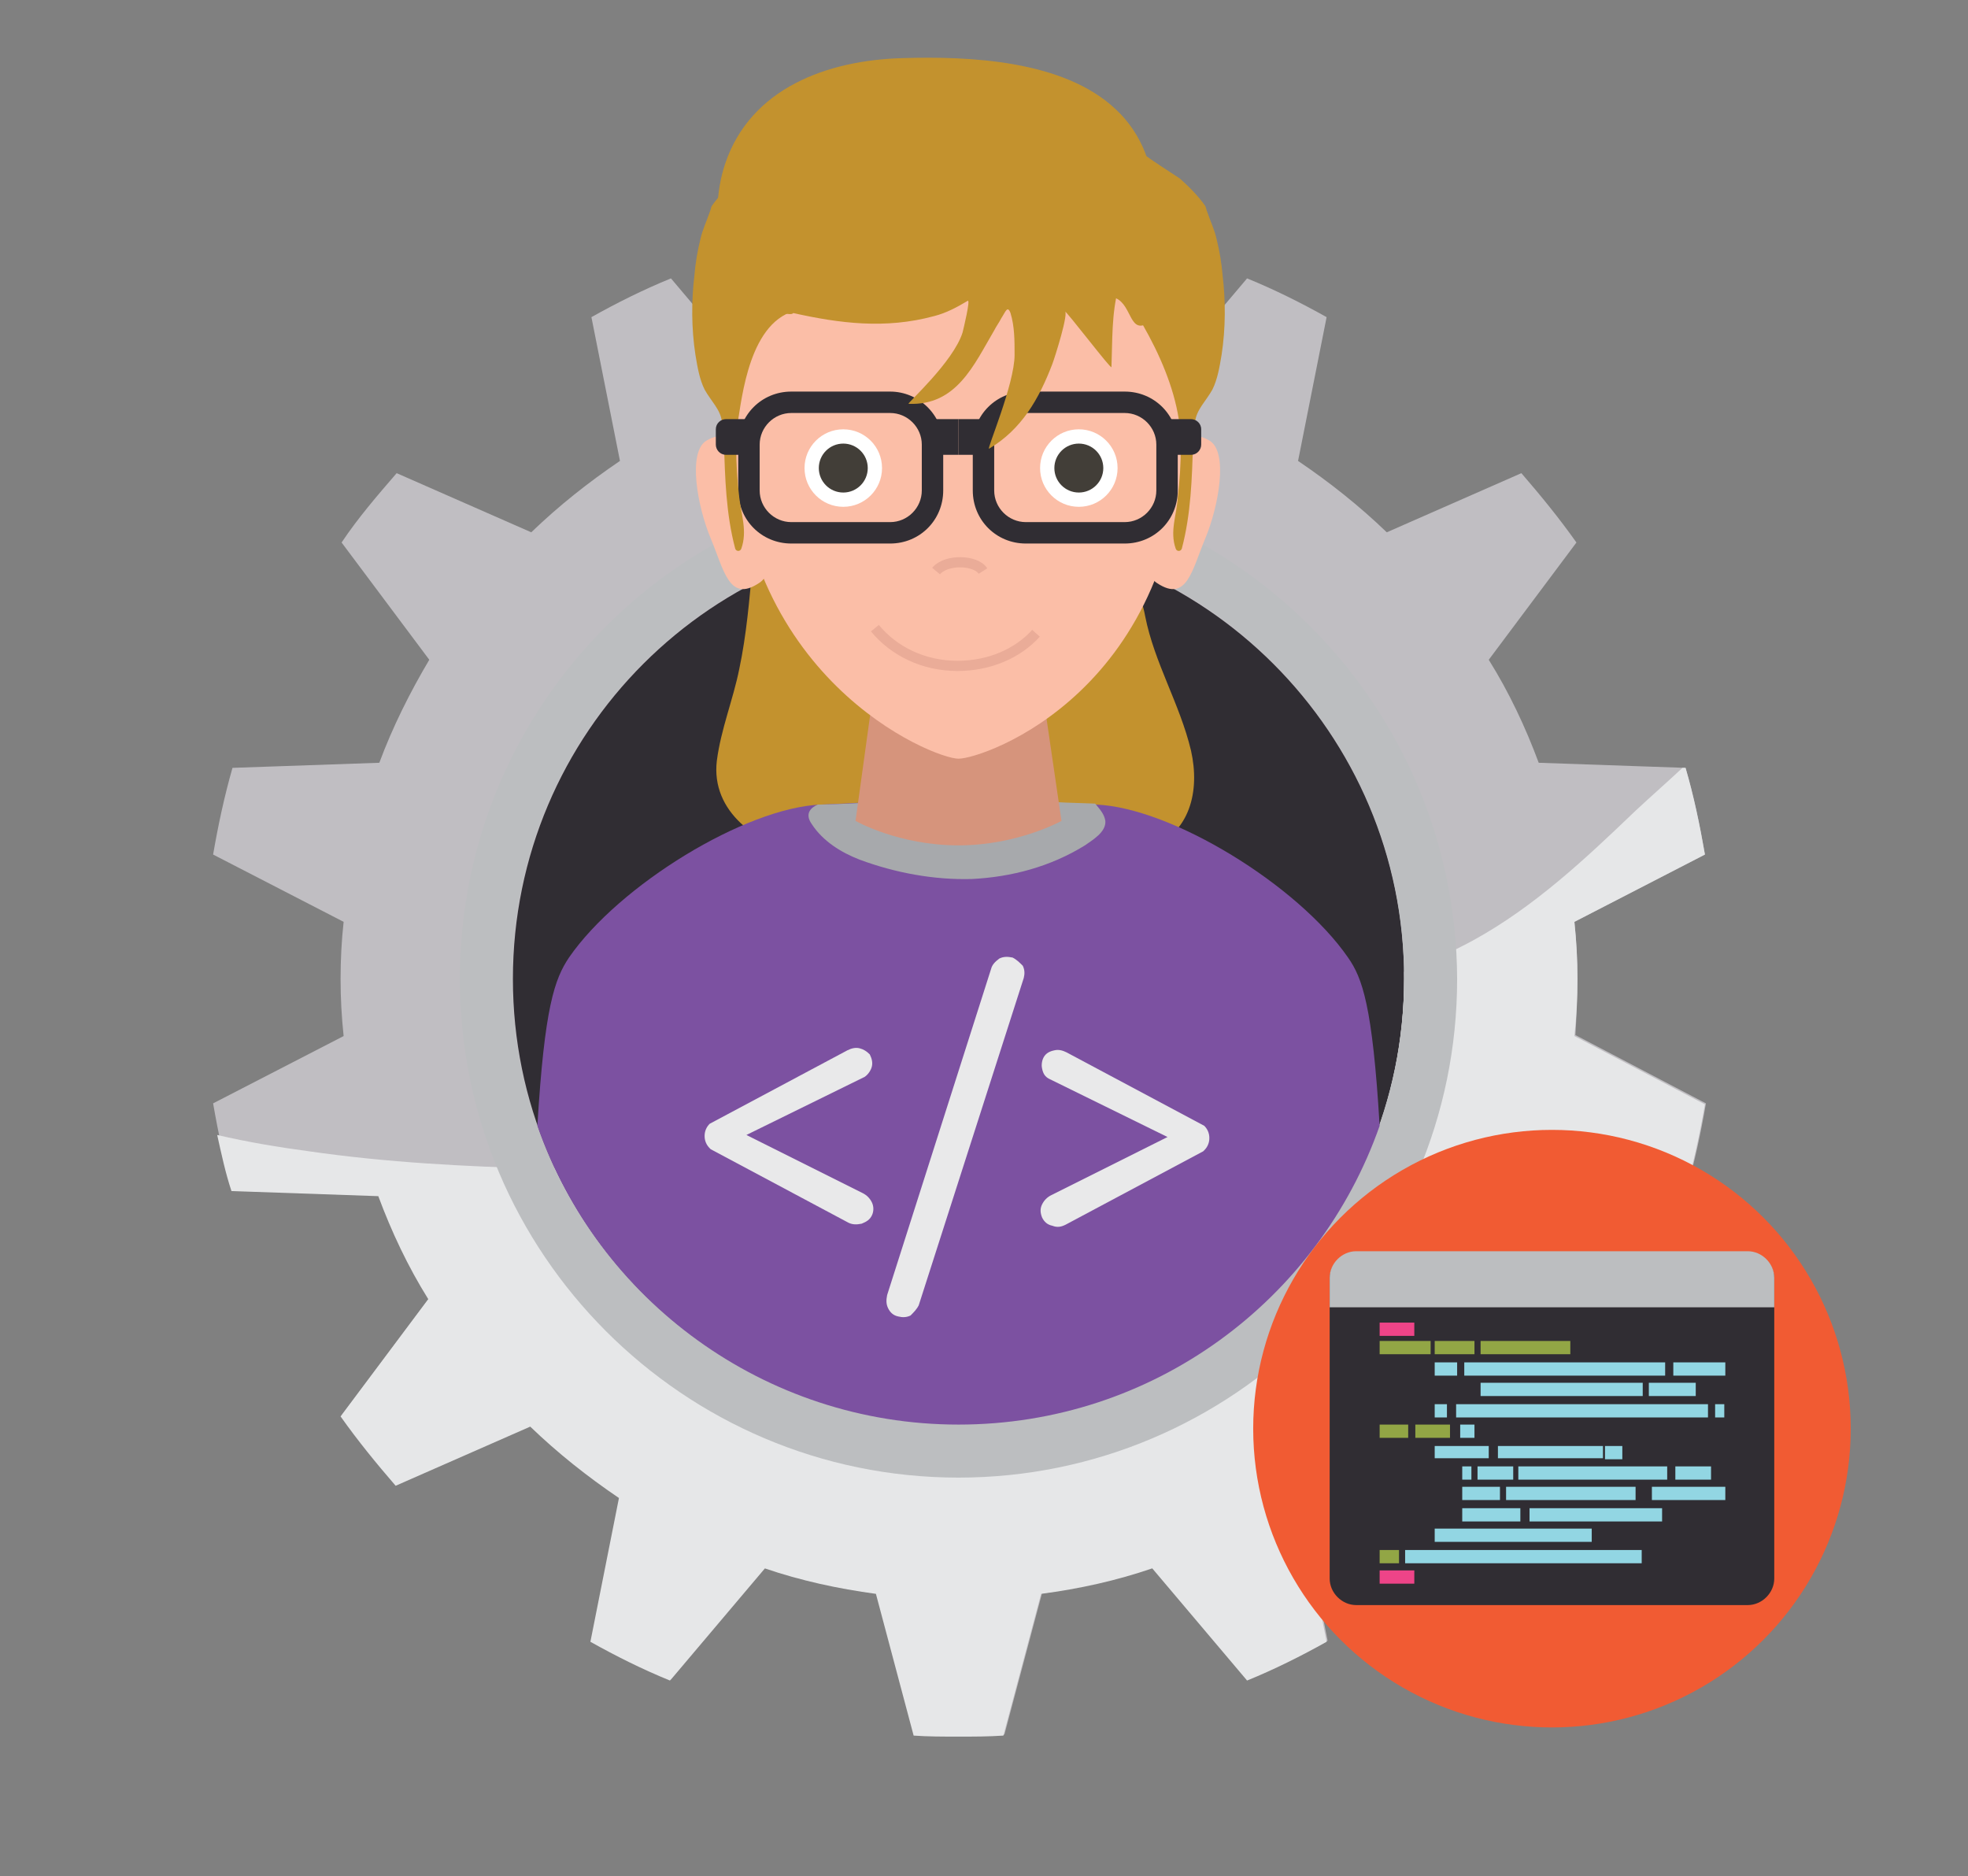 <?xml version="1.0" encoding="utf-8"?>
<!-- Generator: Adobe Illustrator 19.1.0, SVG Export Plug-In . SVG Version: 6.00 Build 0)  -->
<svg version="1.1" id="Layer_1" xmlns="http://www.w3.org/2000/svg" xmlns:xlink="http://www.w3.org/1999/xlink" x="0px" y="0px"
	 viewBox="0 0 193 184" style="enable-background:new 0 0 193 184;" xml:space="preserve">
<rect x="0" y="0" width="193" height="184" fill="#808080" stroke="none"/>
<style type="text/css">
	.st0{fill:#302D33;}
	.st1{fill:#C0BEC2;}
	.st2{fill:#E6E7E8;}
	.st3{fill:#BCBEC0;}
	.st4{fill:#C3922E;}
	.st5{fill:#7C51A1;}
	.st6{fill:#A7A9AC;}
	.st7{fill:#D6947C;}
	.st8{fill:#FBBEA7;}
	.st9{fill:#423332;}
	.st10{fill:#FFFFFF;}
	.st11{fill:#423E38;}
	.st12{fill:#E9E9EA;}
	.st13{fill:#F15B33;}
	.st14{fill:#92A645;}
	.st15{fill:#EE4488;}
	.st16{fill:#92D6E3;}
	.st17{fill:none;stroke:#EAAC98;stroke-miterlimit:10;}
</style>
<g>
	<circle class="st0" cx="94" cy="96" r="53.2"/>
	<path class="st1" d="M154.7,96c0-1.9-0.1-3.7-0.3-5.6l12.8-6.6c-0.5-2.9-1.1-5.7-1.9-8.5l-14.4-0.5c-1.3-3.5-2.9-6.9-4.9-10.1
		l8.6-11.5c-1.7-2.4-3.5-4.6-5.4-6.8L136,52.2c-2.7-2.6-5.6-4.9-8.7-7l2.8-14.1c-2.5-1.4-5.1-2.7-7.8-3.8l-9.3,11
		c-3.5-1.1-7.2-2-10.9-2.5l-3.7-13.9c-1.4-0.1-2.9-0.1-4.4-0.1c-1.5,0-2.9,0-4.4,0.1L86,35.8c-3.8,0.5-7.4,1.3-10.9,2.5l-9.3-11
		c-2.7,1.1-5.3,2.4-7.8,3.8l2.8,14.1c-3.1,2.1-6,4.4-8.7,7l-13.2-5.8c-1.9,2.2-3.8,4.4-5.4,6.8l8.6,11.5c-1.9,3.2-3.6,6.6-4.9,10.1
		l-14.4,0.5c-0.8,2.8-1.4,5.6-1.9,8.5l12.8,6.6c-0.2,1.8-0.3,3.7-0.3,5.6c0,1.9,0.1,3.7,0.3,5.6l-12.8,6.6c0.5,2.9,1.1,5.7,1.9,8.5
		l14.4,0.5c1.3,3.5,2.9,6.9,4.9,10.1l-8.6,11.5c1.7,2.4,3.5,4.6,5.4,6.8l13.2-5.8c2.7,2.6,5.6,4.9,8.7,7l-2.8,14.1
		c2.5,1.4,5.1,2.7,7.8,3.8l9.3-11c3.5,1.2,7.2,2,10.9,2.5l3.7,13.9c1.4,0.1,2.9,0.1,4.4,0.1c1.5,0,2.9,0,4.4-0.1l3.7-13.9
		c3.8-0.5,7.4-1.3,10.9-2.5l9.3,11c2.7-1.1,5.3-2.4,7.8-3.8l-2.8-14.1c3.1-2.1,6-4.4,8.7-7l13.2,5.8c1.9-2.2,3.8-4.4,5.4-6.8
		l-8.6-11.5c1.9-3.2,3.6-6.6,4.9-10.1l14.4-0.5c0.8-2.8,1.4-5.6,1.9-8.5l-12.8-6.7C154.6,99.7,154.7,97.9,154.7,96z M94,139.7
		c-24.2,0-43.7-19.6-43.7-43.7c0-24.2,19.6-43.7,43.7-43.7s43.7,19.6,43.7,43.7C137.7,120.1,118.1,139.7,94,139.7z"/>
	<path class="st2" d="M165.3,75.3l-0.3,0c-1.5,1.4-3.1,2.8-4.6,4.2c-4.9,4.7-9.9,9.4-15.9,12.7c-2.2,1.2-4.5,2.2-6.8,3.1
		c0,0.2,0,0.5,0,0.7c0,24.2-19.6,43.7-43.7,43.7c-17.5,0-32.6-10.3-39.6-25.1c-0.4,0-0.7,0-1.1,0c-7.7-0.2-15.4-0.6-23-1.7
		c-3-0.4-6-0.9-9-1.6c0.4,1.8,0.8,3.7,1.4,5.5l14.4,0.5c1.3,3.5,2.9,6.9,4.9,10.1l-8.6,11.5c1.7,2.4,3.5,4.6,5.4,6.8l13.2-5.8
		c2.7,2.6,5.6,4.9,8.7,7l-2.8,14.1c2.5,1.4,5.1,2.7,7.8,3.8l9.3-11c3.5,1.2,7.2,2,10.9,2.5l3.7,13.9c1.4,0.1,2.9,0.1,4.4,0.1
		c1.5,0,2.9,0,4.4-0.1l3.7-13.9c3.8-0.5,7.4-1.3,10.9-2.5l9.3,11c2.7-1.1,5.3-2.4,7.8-3.8l-2.8-14.1c3.1-2.1,6-4.4,8.7-7l13.2,5.8
		c1.9-2.2,3.8-4.4,5.4-6.8l-8.6-11.5c1.9-3.2,3.6-6.6,4.9-10.1l14.4-0.5c0.8-2.8,1.4-5.6,1.9-8.5l-12.8-6.7c0.2-1.8,0.3-3.7,0.3-5.6
		c0-1.9-0.1-3.7-0.3-5.6l12.8-6.6C166.7,80.9,166.1,78,165.3,75.3z"/>
	<path class="st3" d="M94,52.2c24.2,0,43.7,19.6,43.7,43.7c0,24.2-19.6,43.7-43.7,43.7S50.2,120.1,50.2,96
		C50.2,71.8,69.8,52.2,94,52.2 M94,47.1C67,47.1,45.1,69,45.1,96c0,26.9,21.9,48.9,48.9,48.9c26.9,0,48.9-21.9,48.9-48.9
		C142.8,69,120.9,47.1,94,47.1L94,47.1z"/>
	<g>
		<path class="st4" d="M116.8,73.6c-1.1-4.6-3.6-8.6-4.5-13.2c-1.5-8.4-12.8-8.3-19.3-8.7c-2.9-0.2-5.9,0-8.8,0.2
			c-2,0.1-3.8,0.2-5.6,0.9C78,53,75,54,74.1,55.1c-0.2,0-0.3,0.1-0.3,0.3c-0.3,3.4-0.6,6.9-1.3,10.2c-0.6,3-1.8,5.9-2.2,9
			c-0.6,5,4,8.3,8.5,9c2.7,0.5,5.4,0.3,8.1,0.4c3.7,0.2,7.4,0.5,11.1,0.6c4.8,0.1,10.3,0.6,14.8-1.4
			C116.7,81.6,117.7,77.6,116.8,73.6z"/>
		<path class="st5" d="M135.3,110.4c-6,17.1-22.2,29.3-41.3,29.3c-19.1,0-35.4-12.3-41.3-29.3c0.7-11.7,1.7-14.4,3.1-16.5
			c4.9-7.1,17.3-14.7,24.7-15C87.9,78.6,94,78,94,78s6.1,0.7,13.5,0.9c7.4,0.3,19.8,7.9,24.7,15C133.6,95.9,134.6,98.6,135.3,110.4z
			"/>
		<path class="st6" d="M80.2,78.9c-0.7,0.3-1.3,0.9-0.6,1.9c1.1,1.7,2.9,2.8,4.7,3.5c3.5,1.3,7.3,2,11,1.9c3.9-0.2,7.7-1.2,11.1-3.3
			c0.7-0.5,2.1-1.3,2-2.4c-0.1-0.7-0.6-1.2-1-1.7c0,0,0,0-0.1,0C100,78.6,94,78,94,78s-6.1,0.7-13.5,0.9
			C80.4,78.9,80.3,78.9,80.2,78.9z"/>
		<path class="st7" d="M102.3,68.2H85.6l-1.7,12.3c0,0,4.2,2.4,10.1,2.4c5.8,0,10.1-2.4,10.1-2.4L102.3,68.2z"/>
		<path class="st8" d="M94,17.3c-14.9,0-22,13.3-22,24.2c0,25,19.5,32.9,22,32.9c2.5,0,22-6.7,22-32.9C116,30.6,108.9,17.3,94,17.3z
			"/>
		<path class="st8" d="M73.9,46.1c-1-2.9-2.8-4-4.6-2.9c-1.9,1.1-0.9,6.5,0.4,9.6c1.3,3.1,1.8,6.3,4.7,4.4
			C77.4,55.4,73.9,46.1,73.9,46.1z"/>
		<g>
			<path class="st0" d="M87.3,40.5c1.7,0,3.1,1.4,3.1,3.1v4.5c0,1.7-1.4,3.1-3.1,3.1h-9.7c-1.7,0-3.1-1.4-3.1-3.1v-4.5
				c0-1.7,1.4-3.1,3.1-3.1H87.3 M87.3,38.4h-9.7c-2.9,0-5.2,2.3-5.2,5.2v4.5c0,2.9,2.3,5.2,5.2,5.2h9.7c2.9,0,5.2-2.3,5.2-5.2v-4.5
				C92.5,40.7,90.1,38.4,87.3,38.4L87.3,38.4z"/>
		</g>
		<path class="st0" d="M94,41.1h-2.5c-0.5,0-1,0.4-1,1v1.5c0,0.5,0.4,1,1,1H94V41.1z"/>
		<path class="st4" d="M78,21.6c-0.7-1.8-1.1-3.6-1.6-5.4c-0.1-0.4-0.2-0.8-0.4-1.2c-1.2,0.9-2.5,1.7-3.7,2.5
			c-0.9,0.8-1.8,1.7-2.5,2.7c-0.1,0.2-0.1,0.4-0.2,0.6c-0.3,0.9-0.7,1.7-0.9,2.6c-0.3,1.2-0.5,2.4-0.6,3.6c-0.3,2.5-0.3,5.2,0.1,7.8
			c0.2,1.2,0.4,2.4,0.9,3.4c0.6,1.1,1.6,2,1.7,3.2c0,0.1,0,0.2,0.1,0.2c0,0.6,0.1,1.2,0.1,1.8c0.1,3.5,0.2,7,1.1,10.4
			c0.1,0.3,0.5,0.3,0.6,0c0.6-1.7,0-3.3-0.2-5c-0.2-1.7-0.3-3.3-0.3-5c0-0.9,0.1-1.8,0.2-2.7c0.5-3.2,1.5-10.8,6.9-10.8v-5.3
			C78.8,23.8,78.4,22.7,78,21.6z"/>
		<path class="st9" d="M71.9,49.2"/>
		<path class="st8" d="M114,46.1c1-2.9,2.8-4,4.6-2.9c1.9,1.1,0.9,6.5-0.4,9.6c-1.3,3.1-1.8,6.3-4.7,4.4
			C110.6,55.4,114,46.1,114,46.1z"/>
		<g>
			<path class="st0" d="M110.3,40.5c1.7,0,3.1,1.4,3.1,3.1v4.5c0,1.7-1.4,3.1-3.1,3.1h-9.7c-1.7,0-3.1-1.4-3.1-3.1v-4.5
				c0-1.7,1.4-3.1,3.1-3.1H110.3 M110.3,38.4h-9.7c-2.9,0-5.2,2.3-5.2,5.2v4.5c0,2.9,2.3,5.2,5.2,5.2h9.7c2.9,0,5.2-2.3,5.2-5.2
				v-4.5C115.5,40.7,113.2,38.4,110.3,38.4L110.3,38.4z"/>
		</g>
		<path class="st0" d="M94,41.1h2.5c0.5,0,1,0.4,1,1v1.5c0,0.5-0.4,1-1,1H94V41.1z"/>
		<path class="st4" d="M110,21.6c0.7-1.8,1.1-3.6,1.6-5.4c0.1-0.4,0.3-0.8,0.4-1.2c1.2,0.9,2.5,1.7,3.7,2.5c0.9,0.8,1.8,1.7,2.5,2.7
			c0.1,0.2,0.1,0.4,0.2,0.6c0.3,0.9,0.7,1.7,0.9,2.6c0.3,1.2,0.5,2.4,0.6,3.6c0.3,2.5,0.3,5.2-0.1,7.8c-0.2,1.2-0.4,2.4-0.9,3.4
			c-0.6,1.1-1.6,2-1.7,3.2c0,0.1,0,0.2-0.1,0.2c0,0.6-0.1,1.2-0.1,1.8c-0.1,3.5-0.2,7-1.1,10.4c-0.1,0.3-0.5,0.3-0.6,0
			c-0.6-1.7,0.1-3.3,0.2-5c0.2-1.7,0.3-3.3,0.3-5c0-0.9-0.1-1.8-0.2-2.7c-0.5-3.2-1.9-6.4-3.5-9.2c-1.5,0.4-1.2-2.8-3.4-2.8v-4.1
			C109.2,23.8,109.6,22.7,110,21.6z"/>
		<path class="st9" d="M116.1,49.2"/>
		<path class="st0" d="M73.7,41.1h-2.5c-0.5,0-1,0.4-1,1v1.5c0,0.5,0.4,1,1,1h2.5V41.1z"/>
		<path class="st0" d="M114.3,41.1h2.5c0.5,0,1,0.4,1,1v1.5c0,0.5-0.4,1-1,1h-2.5V41.1z"/>
		<path class="st4" d="M109.4,10.7c-5.1-4.8-14.3-5.2-20.9-5c-7.3,0.2-14.9,2.9-17.4,10.4c-1.8,5.4-0.6,14,6.3,14.7
			c0.2,0,0.3,0,0.4-0.1c4.5,1,9,1.6,13.8,0.3c1.2-0.3,2.3-0.9,3.3-1.5c0.3-0.2-0.4,2.7-0.5,3.1c-0.9,2.9-5.5,7-5.3,7
			c4.7,0.2,6.4-3.8,8.4-7.2c0.2-0.4,0.5-0.8,0.7-1.2c0.4-0.6,0.6-1.3,0.9-0.5c0.4,1.3,0.4,2.7,0.4,4.1c0,2.9-2.8,9.4-2.5,9.2
			c3.2-1.9,4.9-4.9,6.2-8.3c0.2-0.5,1.7-5.2,1.2-5.2c0.2,0,4.6,5.8,4.6,5.5c0.1-2.6,0-5.3,0.7-7.8c0.7-2.7,2.4-5,3.1-7.8
			C113.6,16.8,111.9,13,109.4,10.7z"/>
		<g>
			<circle class="st10" cx="82.7" cy="45.9" r="3.8"/>
			<circle class="st11" cx="82.7" cy="45.9" r="2.4"/>
		</g>
		<g>
			<circle class="st10" cx="105.8" cy="45.9" r="3.8"/>
			<circle class="st11" cx="105.8" cy="45.9" r="2.4"/>
		</g>
	</g>
	<g>
		<path class="st12" d="M84.6,117c0.4,0.2,0.7,0.5,0.9,0.9c0.2,0.4,0.2,0.9,0,1.3c-0.2,0.4-0.5,0.6-1,0.8c-0.5,0.1-0.9,0.1-1.3-0.1
			l-13.5-7.2l-0.1-0.1c-0.3-0.3-0.5-0.7-0.5-1.2c0-0.5,0.2-0.9,0.5-1.2l13.5-7.2c0.4-0.2,0.8-0.3,1.2-0.2c0.4,0.1,0.7,0.3,1,0.6
			c0.2,0.4,0.3,0.8,0.2,1.2c-0.1,0.4-0.4,0.8-0.7,1l-11.6,5.7L84.6,117z"/>
		<path class="st12" d="M114.5,111.5l-11.6-5.7c-0.4-0.2-0.6-0.5-0.7-1c-0.1-0.4,0-0.9,0.2-1.2c0.2-0.3,0.5-0.5,1-0.6
			c0.4-0.1,0.8,0,1.2,0.2l13.5,7.2c0.3,0.3,0.5,0.7,0.5,1.2c0,0.5-0.2,0.9-0.5,1.2l-0.1,0.1l-13.5,7.2c-0.4,0.2-0.8,0.3-1.3,0.1
			c-0.5-0.1-0.8-0.4-1-0.8c-0.2-0.5-0.2-0.9,0-1.3c0.2-0.4,0.5-0.7,0.9-0.9L114.5,111.5z"/>
		<path class="st12" d="M97.2,95c0.1-0.4,0.4-0.7,0.8-1c0.4-0.2,0.8-0.2,1.3-0.1c0.4,0.2,0.7,0.5,1,0.8c0.2,0.4,0.2,0.8,0.1,1.2
			L90.1,128c-0.2,0.4-0.5,0.7-0.8,1c-0.4,0.2-0.8,0.2-1.2,0.1c-0.5-0.1-0.8-0.4-1-0.8c-0.2-0.4-0.2-0.8-0.1-1.3L97.2,95z"/>
	</g>
</g>
<g>
	<circle class="st13" cx="152.2" cy="140.1" r="29.3"/>
	<g>
		<path class="st0" d="M174,154.8c0,1.4-1.2,2.6-2.6,2.6H133c-1.4,0-2.6-1.2-2.6-2.6v-29.4c0-1.4,1.2-2.6,2.6-2.6h38.4
			c1.4,0,2.6,1.2,2.6,2.6V154.8z"/>
		<path class="st3" d="M174,128.2v-2.9c0-1.4-1.2-2.6-2.6-2.6H133c-1.4,0-2.6,1.2-2.6,2.6v2.9H174z"/>
		<g>
			<rect x="135.3" y="131.5" class="st14" width="5" height="1.3"/>
			<rect x="140.7" y="131.5" class="st14" width="3.9" height="1.3"/>
			<rect x="145.2" y="131.5" class="st14" width="8.8" height="1.3"/>
			<rect x="135.3" y="129.7" class="st15" width="3.4" height="1.3"/>
			<rect x="140.7" y="133.6" class="st16" width="2.2" height="1.3"/>
			<rect x="143.6" y="133.6" class="st16" width="19.7" height="1.3"/>
			<rect x="164.1" y="133.6" class="st16" width="5.1" height="1.3"/>
			<rect x="145.2" y="135.6" class="st16" width="15.9" height="1.3"/>
			<rect x="161.7" y="135.6" class="st16" width="4.6" height="1.3"/>
			<rect x="140.7" y="137.7" class="st16" width="1.2" height="1.3"/>
			<rect x="142.8" y="137.7" class="st16" width="24.7" height="1.3"/>
			<rect x="168.2" y="137.7" class="st16" width="0.9" height="1.3"/>
			<rect x="135.3" y="139.7" class="st14" width="2.8" height="1.3"/>
			<rect x="138.8" y="139.7" class="st14" width="3.4" height="1.3"/>
			<rect x="143.2" y="139.7" class="st16" width="1.4" height="1.3"/>
			<polygon class="st16" points="157.2,141.8 146.9,141.8 146.9,143 146,143 146,141.8 140.7,141.8 140.7,143 157.2,143 			"/>
			<rect x="157.4" y="141.8" class="st16" width="1.7" height="1.3"/>
			<rect x="143.4" y="143.8" class="st16" width="0.9" height="1.3"/>
			<rect x="144.9" y="143.8" class="st16" width="3.5" height="1.3"/>
			<rect x="148.9" y="143.8" class="st16" width="14.6" height="1.3"/>
			<rect x="164.3" y="143.8" class="st16" width="3.5" height="1.3"/>
			<rect x="143.4" y="145.8" class="st16" width="3.7" height="1.3"/>
			<rect x="147.7" y="145.8" class="st16" width="12.7" height="1.3"/>
			<rect x="162" y="145.8" class="st16" width="7.2" height="1.3"/>
			<rect x="150" y="147.9" class="st16" width="13" height="1.3"/>
			<rect x="143.4" y="147.9" class="st16" width="5.7" height="1.3"/>
			<rect x="140.7" y="149.9" class="st16" width="15.4" height="1.3"/>
			<rect x="135.3" y="152" class="st14" width="1.9" height="1.3"/>
			<rect x="137.8" y="152" class="st16" width="23.2" height="1.3"/>
			<rect x="135.3" y="154" class="st15" width="3.4" height="1.3"/>
		</g>
	</g>
</g>
<path class="st17" d="M91.8,56c1-1.2,3.9-1.1,4.6,0"/>
<path class="st17" d="M101.6,62.1c-1.8,2-4.6,3.2-7.7,3.2c-3.4,0-6.3-1.5-8.1-3.7"/>
</svg>
